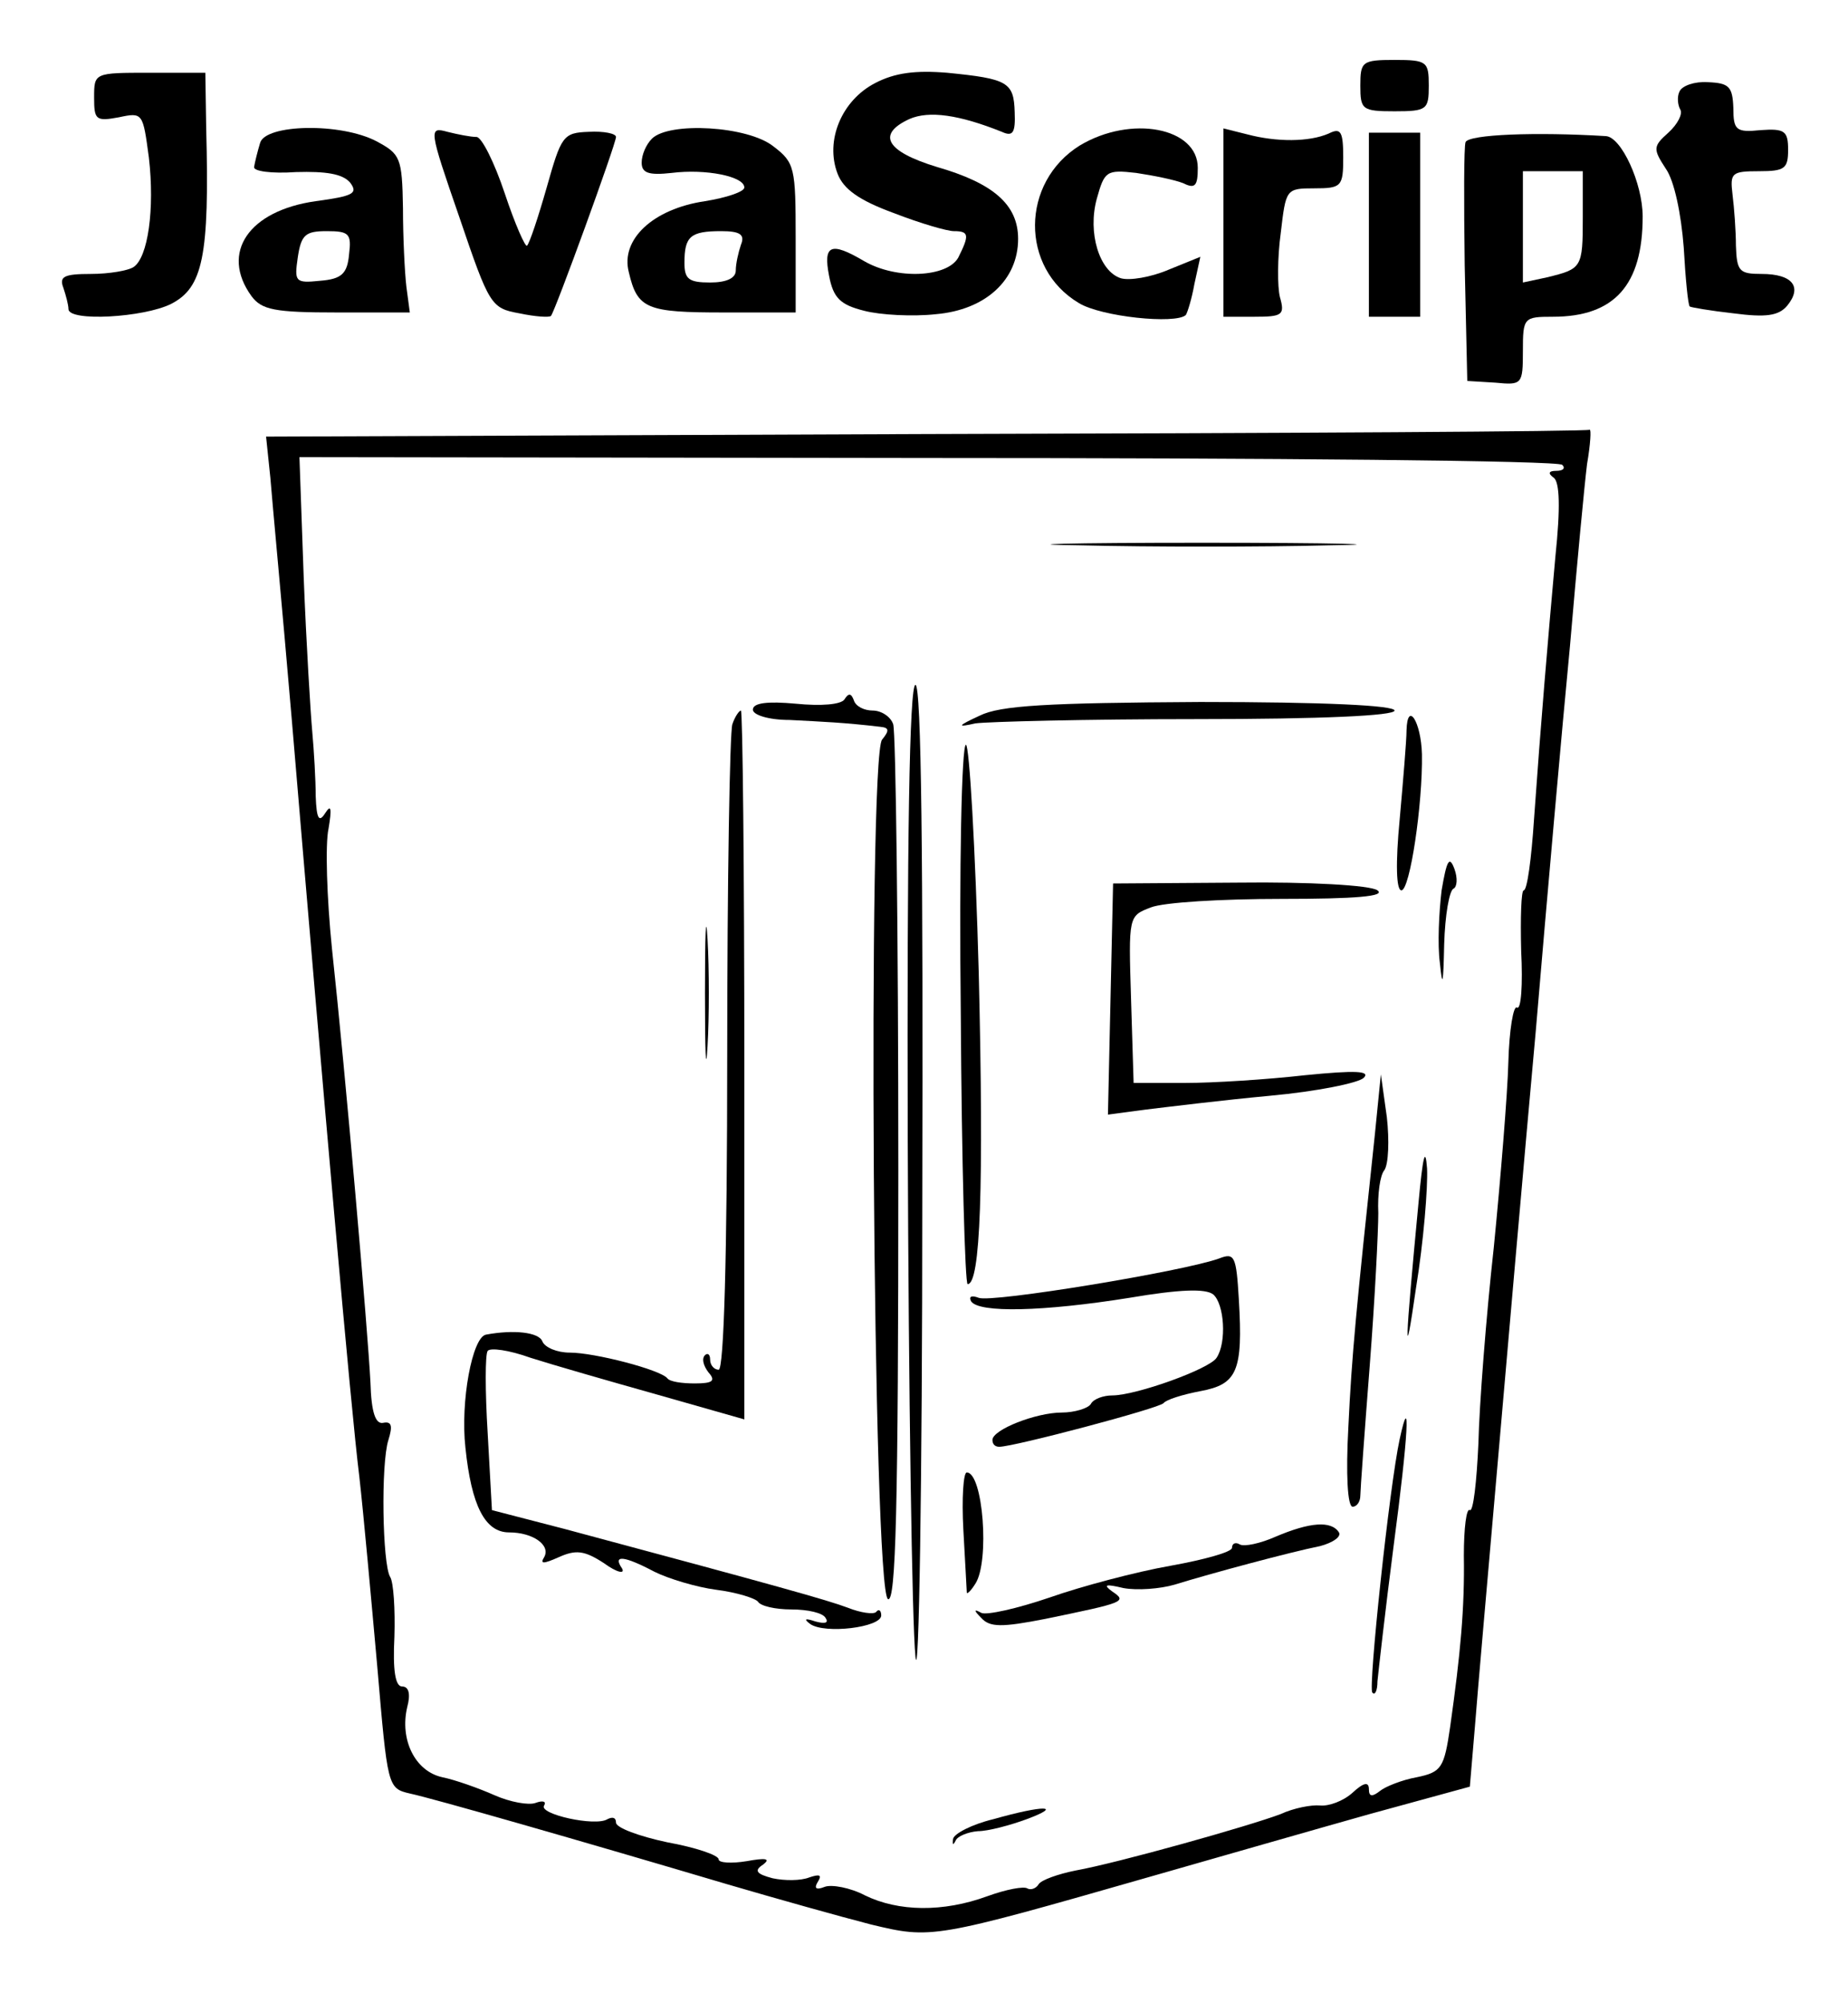 <?xml version="1.0" standalone="no"?>
<!DOCTYPE svg PUBLIC "-//W3C//DTD SVG 20010904//EN"
 "http://www.w3.org/TR/2001/REC-SVG-20010904/DTD/svg10.dtd">
<svg version="1.0" xmlns="http://www.w3.org/2000/svg"
 width="216pt" height="234pt" viewBox="0 0 216 234"
 preserveAspectRatio="xMidYMid meet">
<g transform="translate(0,234) scale(0.1,-0.1)"
fill="#000000" stroke="none">
<path d="M1590 2240 c0 -28 2 -30 40 -30 38 0 40 2 40 30 0 28 -2 30 -40 30
-38 0 -40 -2 -40 -30z"/>
<path d="M110 2226 c0 -26 2 -28 29 -23 28 6 28 5 35 -47 7 -60 -1 -117 -18
-128 -6 -4 -28 -8 -50 -8 -31 0 -37 -3 -32 -16 3 -9 6 -20 6 -25 0 -15 88 -10
120 6 37 19 45 55 41 205 l-1 65 -65 0 c-65 0 -65 0 -65 -29z"/>
<path d="M1023 2243 c-39 -20 -59 -67 -44 -106 7 -18 25 -31 66 -46 31 -12 62
-21 70 -21 18 0 18 -5 5 -31 -13 -23 -72 -26 -110 -4 -39 23 -48 19 -41 -17 5
-26 13 -34 41 -41 19 -5 57 -7 84 -4 58 5 96 40 96 88 0 40 -29 65 -95 84 -59
18 -71 38 -32 56 23 10 58 5 108 -15 13 -6 16 -1 15 23 -1 35 -8 39 -79 46
-37 3 -61 0 -84 -12z"/>
<path d="M1963 2233 c-3 -6 -2 -16 1 -21 3 -5 -3 -17 -14 -27 -18 -16 -18 -19
-3 -42 10 -14 18 -53 21 -92 2 -36 5 -67 7 -69 1 -1 24 -5 51 -8 38 -5 53 -3
63 9 18 22 6 37 -30 37 -26 0 -29 3 -30 33 0 17 -2 44 -4 60 -3 25 -1 27 31
27 30 0 34 3 34 25 0 22 -4 25 -32 23 -29 -3 -32 0 -32 26 -1 25 -5 29 -30 30
-15 1 -30 -4 -33 -11z"/>
<path d="M304 2173 c-3 -10 -6 -22 -7 -28 -1 -5 20 -8 49 -6 35 1 54 -2 63
-12 10 -13 4 -16 -40 -22 -78 -11 -112 -60 -75 -111 12 -16 27 -19 100 -19
l85 0 -4 30 c-2 17 -4 58 -4 92 -1 59 -3 63 -31 78 -42 22 -130 20 -136 -2z
m104 -130 c-2 -23 -9 -29 -34 -31 -29 -3 -30 -1 -26 27 4 27 9 31 34 31 26 0
29 -3 26 -27z"/>
<path d="M537 2086 c35 -103 37 -106 70 -112 19 -4 35 -5 37 -3 5 6 76 201 76
209 0 4 -14 7 -32 6 -30 -1 -32 -5 -49 -65 -10 -35 -20 -65 -23 -68 -2 -2 -14
25 -26 61 -12 36 -27 66 -33 66 -7 0 -22 3 -34 6 -22 6 -22 4 14 -100z"/>
<path d="M762 2178 c-7 -7 -12 -19 -12 -28 0 -12 8 -15 35 -12 40 5 85 -4 85
-17 0 -5 -21 -12 -46 -16 -61 -9 -99 -45 -89 -83 10 -43 21 -47 111 -47 l84 0
0 87 c0 82 -1 88 -26 107 -30 24 -122 29 -142 9z m104 -124 c-3 -9 -6 -22 -6
-30 0 -9 -11 -14 -30 -14 -25 0 -30 4 -30 23 0 31 7 37 43 37 22 0 28 -4 23
-16z"/>
<path d="M1262 2170 c-69 -43 -70 -143 -1 -184 26 -16 113 -25 125 -14 2 3 7
19 10 36 l7 32 -37 -15 c-21 -9 -46 -13 -56 -10 -25 8 -39 53 -28 93 9 32 11
34 46 30 20 -3 45 -8 55 -12 14 -7 17 -3 17 18 0 47 -78 62 -138 26z"/>
<path d="M1430 2080 l0 -110 36 0 c33 0 36 2 30 23 -3 12 -3 46 1 75 6 51 6
52 39 52 32 0 34 2 34 36 0 31 -3 35 -17 28 -23 -10 -61 -10 -95 -1 l-28 7 0
-110z"/>
<path d="M1600 2078 l0 -108 30 0 30 0 0 108 0 107 -30 0 -30 0 0 -107z"/>
<path d="M1713 2174 c-2 -5 -2 -70 -1 -144 l3 -135 33 -2 c31 -3 32 -2 32 37
0 39 1 40 35 40 72 0 105 37 105 117 0 39 -25 93 -43 94 -82 5 -160 2 -164 -7z
m137 -88 c0 -59 -1 -60 -42 -70 l-28 -6 0 65 0 65 35 0 35 0 0 -54z"/>
<path d="M1083 1833 l-772 -3 5 -48 c2 -26 14 -153 25 -282 37 -440 69 -805
79 -885 5 -44 14 -144 21 -222 12 -140 12 -142 38 -148 28 -6 199 -55 371
-106 58 -17 133 -38 168 -47 71 -17 72 -17 327 56 77 22 192 55 256 73 l117
32 6 71 c3 39 15 175 26 301 11 127 31 356 45 510 13 154 31 357 40 450 8 94
17 189 20 213 4 23 5 41 3 40 -2 -2 -350 -4 -775 -5z m743 -36 c4 -4 1 -7 -7
-7 -9 0 -10 -3 -3 -8 7 -5 8 -35 2 -92 -9 -100 -17 -194 -25 -307 -3 -46 -8
-83 -12 -83 -3 0 -4 -32 -3 -71 2 -39 0 -69 -5 -66 -4 3 -9 -26 -10 -64 -1
-37 -9 -135 -17 -216 -9 -81 -17 -185 -18 -229 -2 -45 -6 -80 -10 -78 -4 3 -7
-21 -7 -53 1 -62 -4 -115 -16 -200 -7 -48 -10 -53 -39 -59 -17 -3 -37 -11 -43
-16 -9 -7 -13 -7 -13 2 0 9 -6 8 -19 -4 -11 -10 -28 -16 -38 -15 -10 1 -31 -3
-46 -10 -37 -14 -190 -57 -240 -66 -20 -4 -40 -11 -43 -16 -3 -5 -9 -7 -13 -5
-4 3 -25 -1 -47 -9 -52 -19 -104 -18 -143 1 -17 9 -39 13 -47 10 -10 -4 -13
-2 -8 6 5 8 2 9 -10 5 -10 -4 -29 -4 -43 -1 -19 5 -22 9 -11 16 9 7 3 8 -19 4
-18 -3 -33 -2 -33 2 0 5 -27 14 -60 20 -33 7 -60 17 -60 23 0 6 -4 7 -10 4
-14 -9 -81 6 -74 16 3 5 -2 6 -10 3 -8 -3 -30 1 -48 9 -18 8 -46 18 -61 21
-32 7 -50 44 -41 82 4 15 2 24 -6 24 -8 0 -11 19 -9 58 1 32 -1 64 -5 70 -9
15 -11 132 -2 160 5 16 4 22 -6 20 -9 -2 -14 12 -15 47 -3 60 -29 359 -45 507
-6 59 -8 122 -4 140 4 24 3 29 -4 18 -7 -11 -10 -7 -11 20 0 19 -2 53 -4 75
-2 22 -7 103 -10 180 l-5 141 734 -1 c404 0 738 -3 742 -8z"/>
<path d="M1263 1703 c82 -2 212 -2 290 0 78 1 12 3 -148 3 -159 0 -223 -2
-142 -3z"/>
<path d="M1061 1008 c1 -293 5 -564 9 -603 4 -38 8 201 8 533 1 396 -1 602 -8
602 -7 0 -10 -183 -9 -532z"/>
<path d="M987 1523 c-4 -6 -27 -8 -57 -5 -33 3 -50 1 -50 -7 0 -6 18 -12 43
-12 38 -2 64 -3 106 -8 10 -1 11 -4 2 -15 -17 -20 -11 -998 7 -1004 9 -3 12
102 12 501 0 278 -3 512 -6 521 -3 9 -14 16 -24 16 -10 0 -20 5 -22 12 -3 8
-6 9 -11 1z"/>
<path d="M1145 1504 c-26 -12 -27 -14 -5 -9 14 2 130 5 258 5 148 0 232 4 232
10 0 6 -82 10 -227 10 -179 -1 -234 -4 -258 -16z"/>
<path d="M856 1494 c-3 -9 -6 -182 -6 -385 0 -239 -4 -369 -10 -369 -5 0 -10
5 -10 12 0 6 -3 8 -6 5 -4 -4 -2 -12 4 -20 9 -10 5 -13 -16 -13 -15 0 -29 2
-32 6 -8 10 -85 30 -114 30 -15 0 -29 6 -32 13 -4 11 -34 14 -66 8 -16 -3 -30
-78 -24 -132 7 -68 23 -99 51 -99 28 0 49 -15 41 -29 -5 -8 -1 -8 17 0 20 9
30 8 53 -7 15 -11 25 -13 21 -6 -11 16 2 15 38 -4 16 -8 49 -18 72 -21 24 -3
46 -10 49 -14 3 -5 20 -9 39 -9 19 0 37 -4 40 -10 4 -6 -1 -7 -12 -4 -12 4
-14 3 -6 -3 17 -12 83 -4 83 10 0 6 -3 8 -6 4 -3 -3 -18 -1 -33 5 -24 9 -81
25 -331 92 l-85 22 -5 90 c-3 49 -3 92 0 96 3 4 25 1 50 -8 25 -8 91 -27 148
-43 l102 -29 0 414 c0 228 -2 414 -4 414 -2 0 -7 -7 -10 -16z"/>
<path d="M1644 1487 c0 -12 -4 -59 -8 -104 -5 -52 -4 -83 2 -83 10 0 25 101
24 159 -1 38 -17 63 -18 28z"/>
<path d="M1123 1155 c1 -173 5 -315 8 -315 15 0 19 113 13 363 -4 147 -11 267
-15 267 -5 0 -8 -142 -6 -315z"/>
<path d="M1685 1300 c-3 -25 -5 -63 -2 -85 3 -30 4 -25 5 22 1 34 6 63 11 65
4 2 5 12 1 23 -6 16 -9 10 -15 -25z"/>
<path d="M1298 1173 l-3 -135 45 6 c25 3 90 11 144 16 55 5 104 15 110 21 8 8
-9 9 -69 3 -44 -5 -107 -9 -140 -9 l-60 0 -3 98 c-3 97 -3 97 23 107 15 6 83
10 153 10 87 0 122 3 112 10 -8 6 -81 10 -162 9 l-147 -1 -3 -135z"/>
<path d="M824 1180 c0 -69 1 -97 3 -62 2 34 2 90 0 125 -2 34 -3 6 -3 -63z"/>
<path d="M1607 1015 c-22 -206 -27 -258 -31 -342 -3 -55 -1 -93 5 -93 5 0 9 6
9 13 0 6 5 75 11 152 6 77 10 157 10 178 -1 22 2 44 7 50 5 7 6 35 3 62 l-7
50 -7 -70z"/>
<path d="M1658 935 c-16 -168 -17 -197 -3 -100 9 55 14 118 13 140 -2 27 -5
14 -10 -40z"/>
<path d="M1425 870 c-41 -15 -266 -52 -281 -46 -8 3 -12 2 -9 -4 9 -14 85 -12
185 4 59 10 89 11 98 4 13 -11 16 -56 4 -74 -8 -13 -94 -44 -122 -44 -10 0
-22 -4 -25 -10 -3 -5 -19 -10 -34 -10 -30 0 -81 -20 -81 -32 0 -5 3 -8 8 -8
17 0 187 45 192 51 3 4 22 10 43 14 43 8 50 23 45 107 -3 51 -5 55 -23 48z"/>
<path d="M1636 659 c-12 -55 -37 -291 -32 -296 3 -4 6 2 6 13 1 10 9 82 19
159 17 128 20 184 7 124z"/>
<path d="M1126 553 c2 -38 4 -70 4 -73 0 -3 5 2 10 10 17 26 9 130 -10 130 -4
0 -6 -30 -4 -67z"/>
<path d="M1491 545 c-18 -8 -37 -12 -42 -9 -5 3 -9 1 -9 -4 0 -5 -33 -14 -72
-21 -40 -7 -104 -24 -141 -37 -38 -13 -74 -21 -80 -18 -9 5 -9 3 0 -6 10 -11
24 -11 75 -1 92 19 96 20 78 32 -11 8 -8 9 13 4 16 -3 43 -1 60 4 42 13 135
38 170 45 15 4 25 11 22 16 -9 14 -34 12 -74 -5z"/>
<path d="M1161 215 c-25 -6 -46 -17 -47 -23 -1 -7 0 -8 3 -2 2 5 14 10 26 11
12 0 38 7 57 14 43 16 21 17 -39 0z"/>
</g>
</svg>
